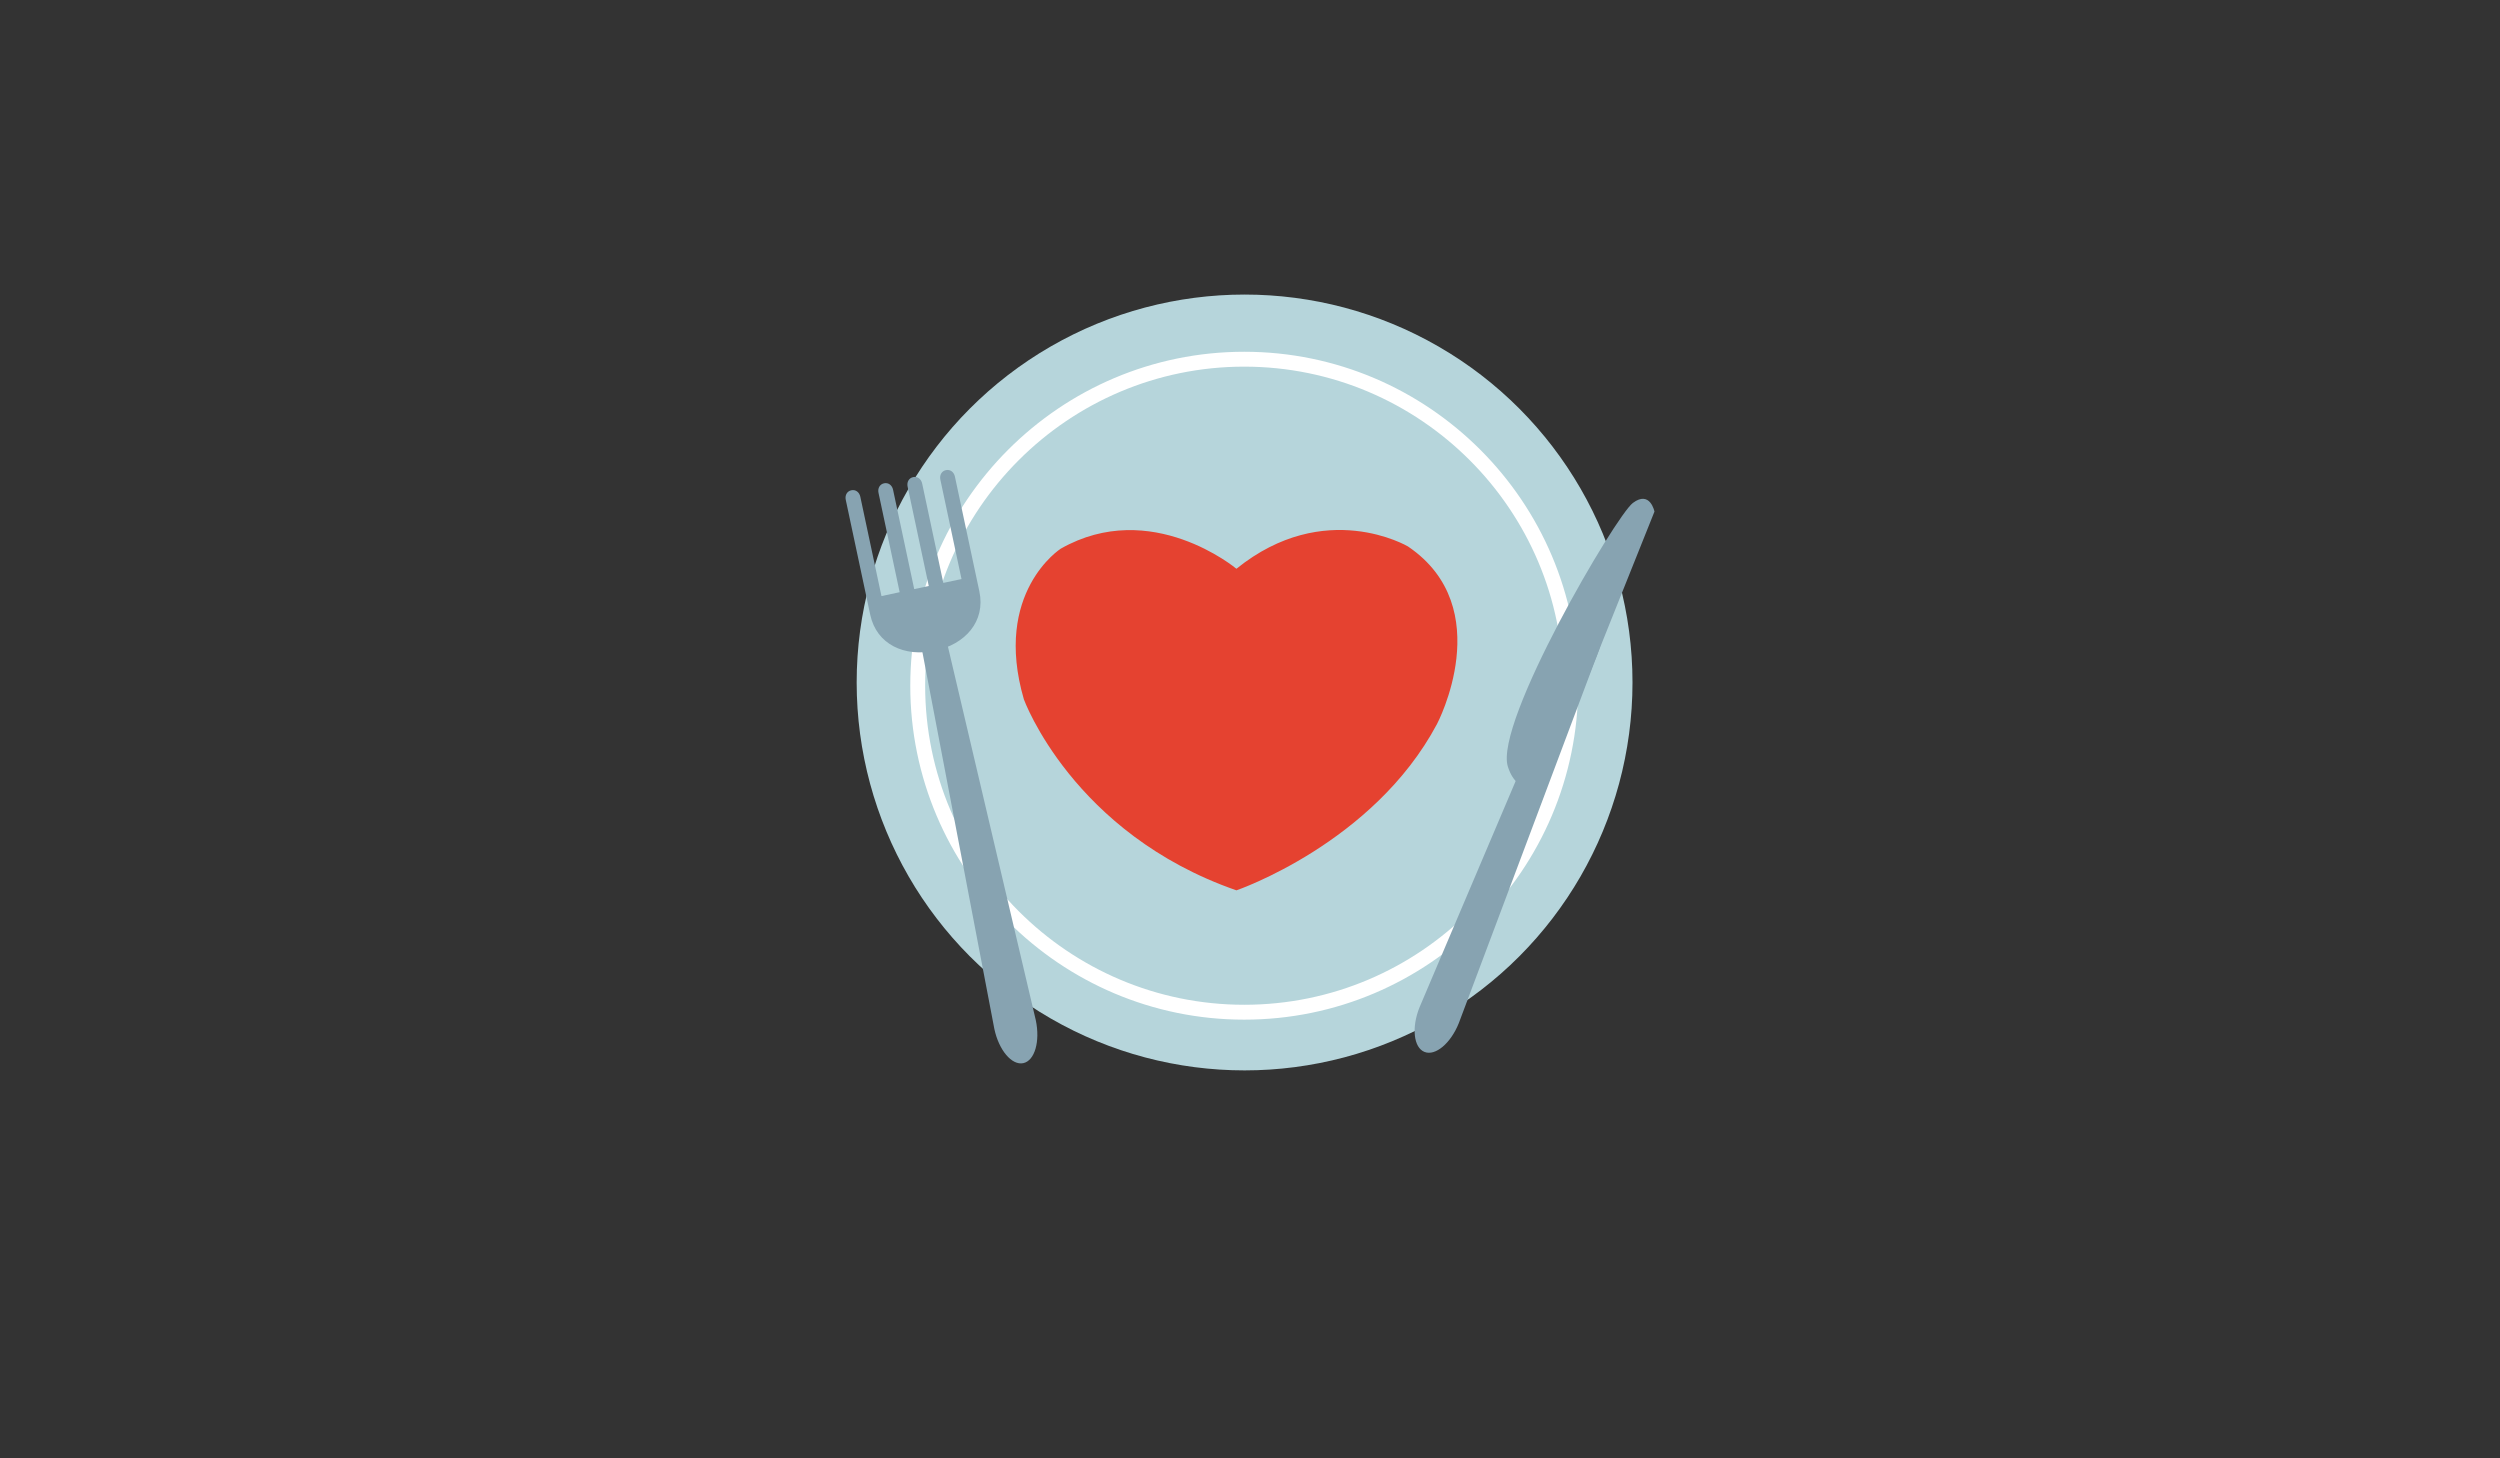 <?xml version="1.0" encoding="utf-8"?>
<!-- Generator: Adobe Illustrator 15.1.0, SVG Export Plug-In . SVG Version: 6.00 Build 0)  -->
<!DOCTYPE svg PUBLIC "-//W3C//DTD SVG 1.1//EN" "http://www.w3.org/Graphics/SVG/1.1/DTD/svg11.dtd">
<svg version="1.1" id="Layer_1" xmlns="http://www.w3.org/2000/svg" xmlns:xlink="http://www.w3.org/1999/xlink" x="0px" y="0px"
	 width="671.992px" height="392px" viewBox="0 0 671.992 392" enable-background="new 0 0 671.992 392" xml:space="preserve">
<rect x="0" y="0" width="671.992" height="392" fill="#333333" stroke="none"/>
<g>
	<circle fill="#B6D5DB" cx="334.54" cy="183.448" r="104.27"/>
	<path fill="#FFFFFF" d="M334.443,274.079c-49.496,0-89.764-40.268-89.764-89.763s40.268-89.763,89.764-89.763
		c49.495,0,89.763,40.268,89.763,89.763S383.938,274.079,334.443,274.079z M334.443,98.553c-47.29,0-85.764,38.473-85.764,85.763
		s38.474,85.763,85.764,85.763c47.29,0,85.763-38.473,85.763-85.763S381.732,98.553,334.443,98.553z"/>
	<g>
		<path fill="#87A3B1" d="M444.716,137.511c0,0-1.168-5.8-5.805-2.322c-4.637,3.478-37.335,59.145-33.597,70.889
			c2.823,8.867,10.086,4.702,10.086,4.702L444.716,137.511z"/>
		<path fill="#87A3B1" d="M392.128,275.004c-2.18,5.447-6.313,8.917-9.231,7.749l0,0c-2.92-1.168-3.519-6.531-1.339-11.978
			l40.433-95.161c2.179-5.448,4.279-9.73,7.199-8.562l0,0c2.919,1.168,1.485,5.717-0.694,11.165L392.128,275.004z"/>
	</g>
	<g>
		<path fill="#87A3B1" d="M254.265,126.368c-1.182,0.252-1.752,1.374-1.501,2.556l5.689,26.718l-4.89,1.042l-5.689-26.718
			c-0.251-1.182-1.23-1.974-2.411-1.723c-1.182,0.251-1.753,1.374-1.501,2.556l5.689,26.718l-3.912,0.833l-5.689-26.718
			c-0.252-1.181-1.229-1.974-2.411-1.723s-1.753,1.375-1.501,2.556l5.689,26.718l-4.891,1.042l-5.689-26.718
			c-0.251-1.182-1.23-1.974-2.411-1.723c-1.182,0.252-1.753,1.374-1.501,2.556l5.792,27.198l0.325,1.528l0.455,2.139
			c1.726,8.102,9.303,11.436,17.404,9.711c8.102-1.726,13.663-7.857,11.938-15.959l-0.456-2.139l-0.325-1.528l-5.792-27.198
			C256.425,126.909,255.447,126.116,254.265,126.368z"/>
		<path fill="#87A3B1" d="M278.412,274.194c1.222,5.738-0.279,10.921-3.355,11.576l0,0c-3.075,0.655-6.559-3.466-7.781-9.205
			l-19.388-101.56c-1.222-5.739-1.861-10.465,1.214-11.12l0,0c3.076-0.655,4.417,3.922,5.64,9.661L278.412,274.194z"/>
	</g>
	<g>
		<g>
			<path fill="#E54230" d="M378.464,146.887c0,0-22.311-13.209-46.12,5.997c0,0-22.906-19.207-47.218-5.401
				c0,0-18.304,11.706-9.907,40.517c0,0,13.109,36.015,57.125,51.322c0,0,36.842-12.593,53.922-44.718
				C386.266,194.604,402.774,163.388,378.464,146.887z"/>
		</g>
	</g>
</g>
</svg>
